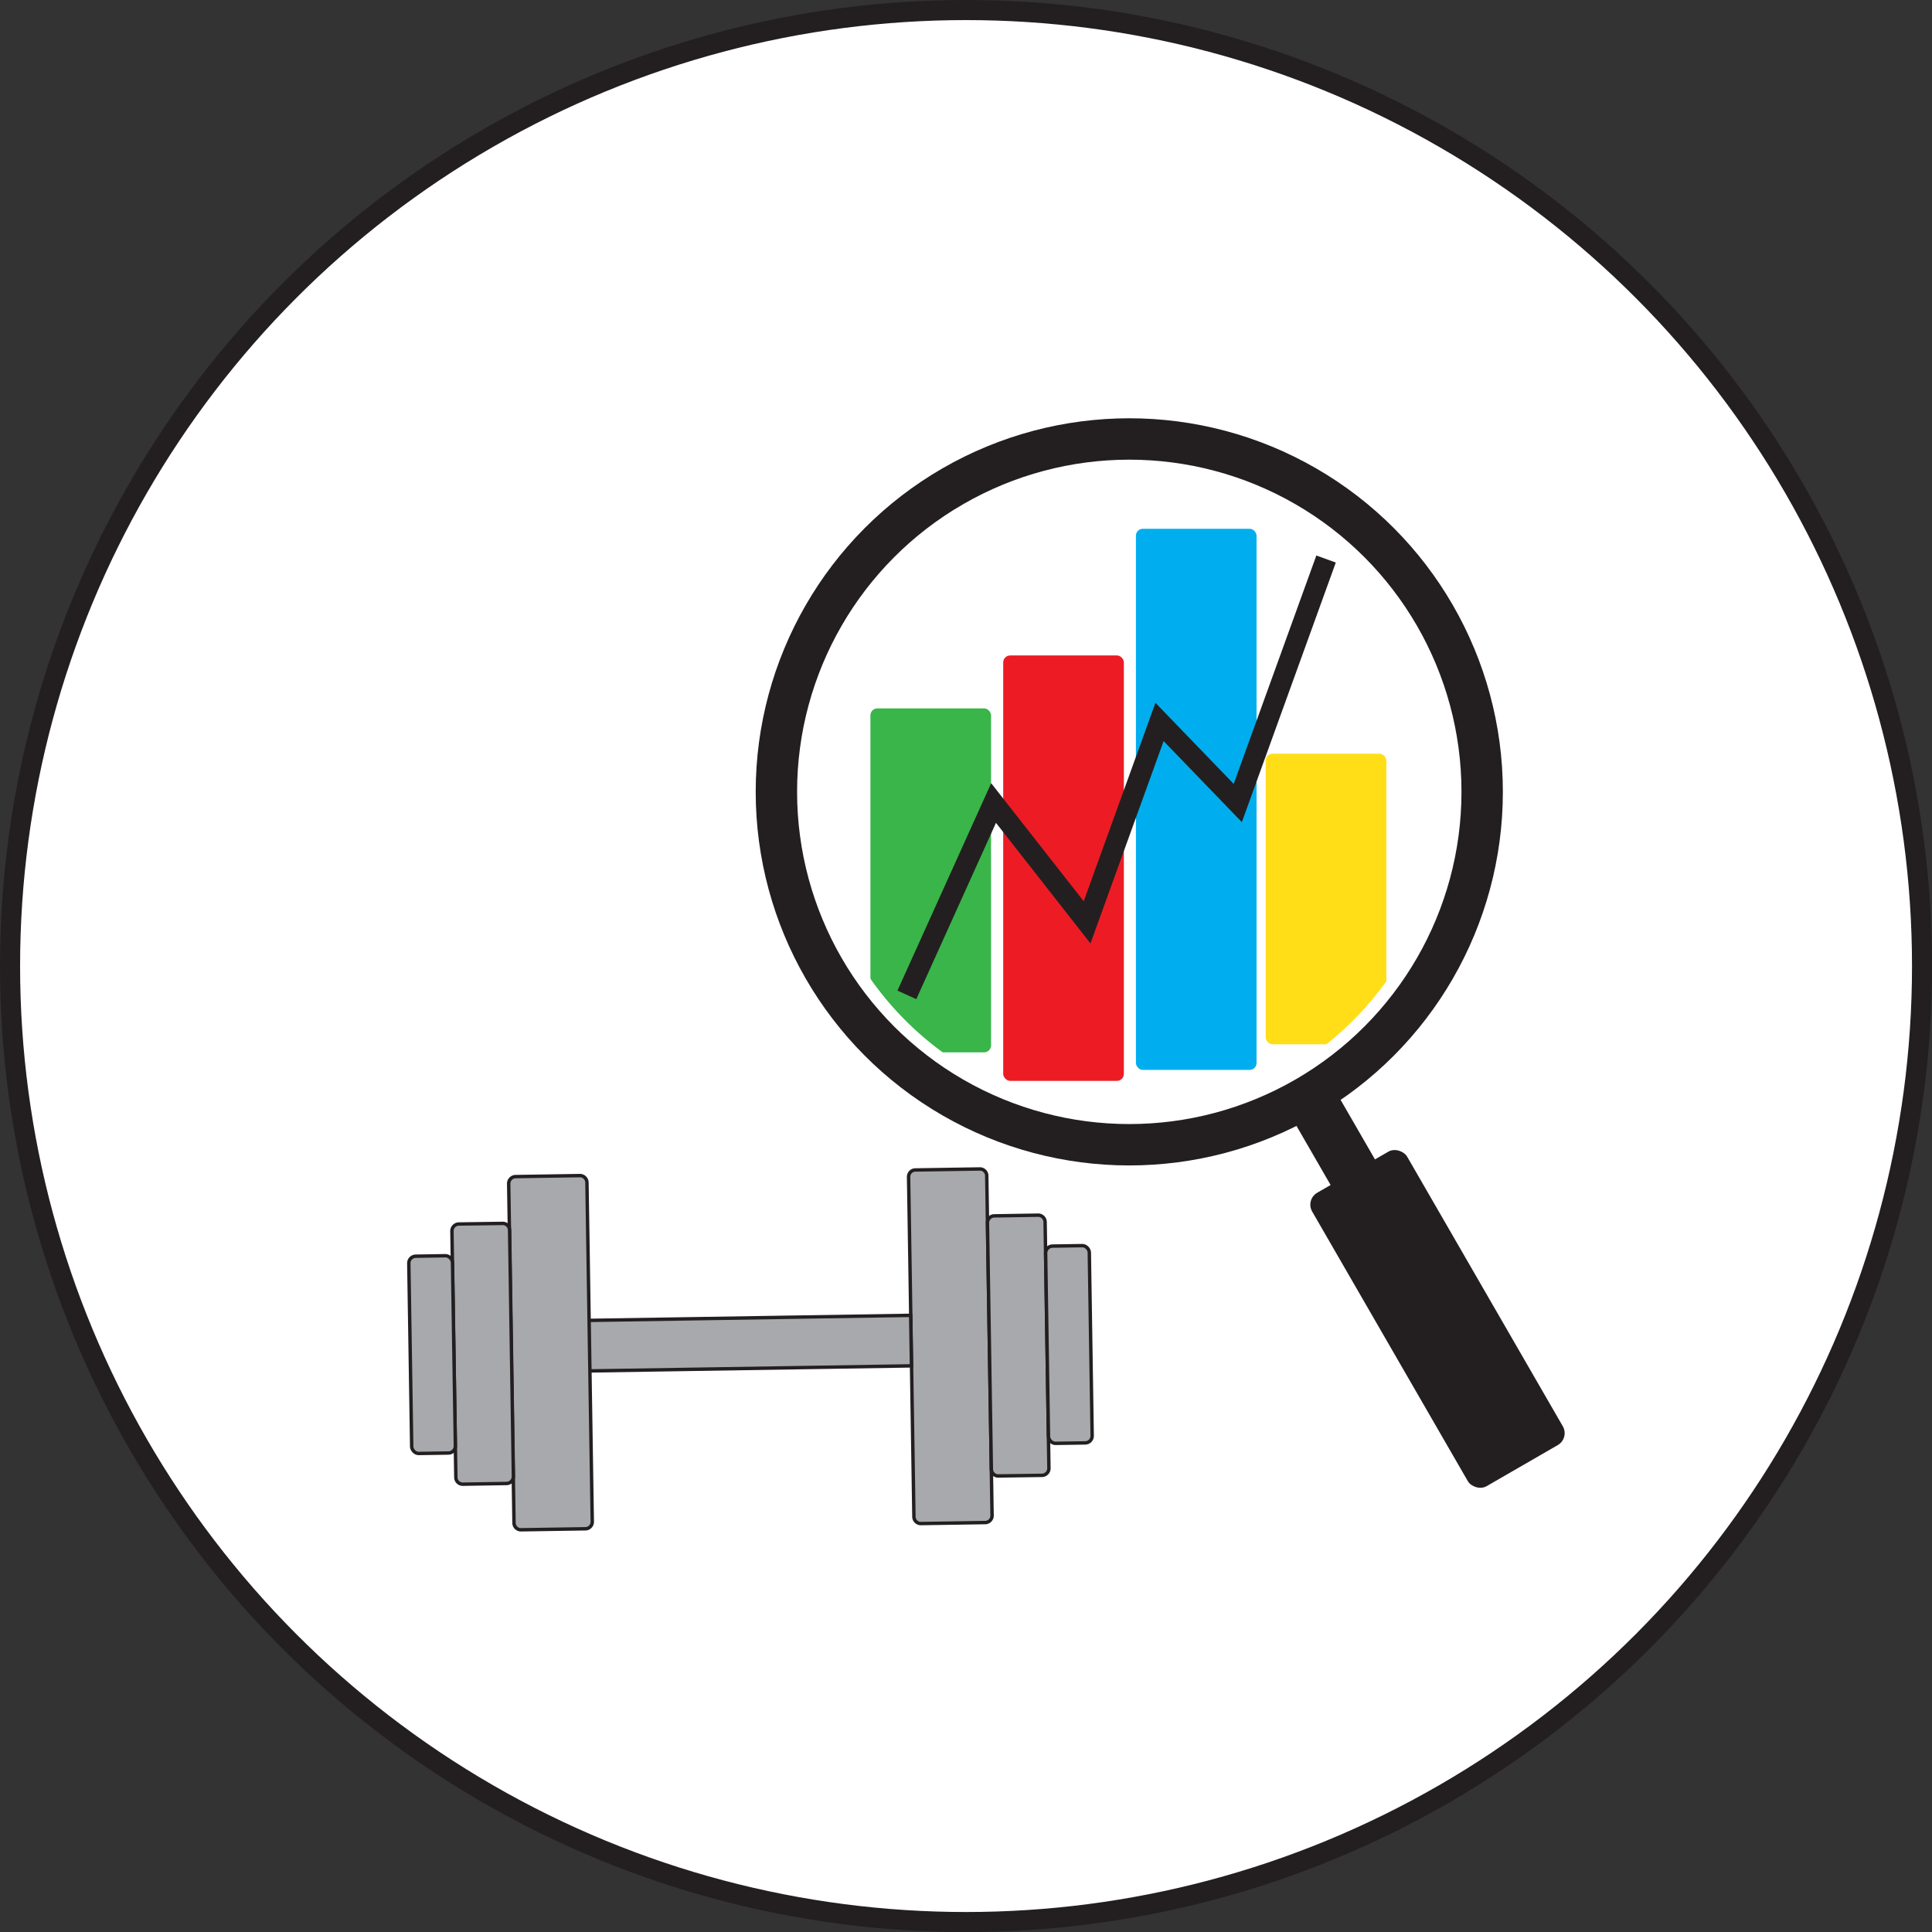 <svg id="Layer_1" data-name="Layer 1" xmlns="http://www.w3.org/2000/svg" xmlns:xlink="http://www.w3.org/1999/xlink" viewBox="0 0 192.33 192.33"><rect x="0" y="0" width="192.33" height="192.33" fill="#333333" stroke="none"/><defs><style>.cls-1,.cls-12,.cls-13,.cls-14,.cls-6{fill:none;}.cls-2,.cls-4{fill:#fff;}.cls-12,.cls-14,.cls-2,.cls-6{stroke:#231f20;}.cls-12,.cls-13,.cls-14,.cls-2,.cls-6{stroke-miterlimit:10;}.cls-2{stroke-width:2px;}.cls-3{clip-path:url(#clip-path);}.cls-5{fill:#a7a9ac;}.cls-6{stroke-width:0.34px;}.cls-7{fill:#231f20;}.cls-8{fill:#39b54a;}.cls-9{fill:#ed1c24;}.cls-10{fill:#ffde17;}.cls-11{fill:#00aeef;}.cls-12,.cls-13{stroke-width:2.06px;}.cls-13{stroke:#fff;}.cls-14{stroke-width:4.12px;}</style><clipPath id="clip-path" transform="translate(0.17 0.17)"><rect class="cls-1" x="30.05" y="30.05" width="131.9" height="131.9"/></clipPath></defs><circle class="cls-2" cx="96.17" cy="96.17" r="95.17"/><g class="cls-3"><rect class="cls-4" x="30.22" y="30.22" width="131.9" height="131.9"/><g class="cls-3"><path class="cls-5" d="M98.59,150.7a.69.69,0,0,1-.67.7l-6.41.1a.69.69,0,0,1-.7-.68L90.28,117a.68.68,0,0,1,.67-.7l6.41-.1a.68.68,0,0,1,.7.67Z" transform="translate(0.17 0.17)"/><path class="cls-6" d="M98.59,150.7a.69.69,0,0,1-.67.7l-6.41.1a.69.69,0,0,1-.7-.68L90.28,117a.68.68,0,0,1,.67-.7l6.41-.1a.68.68,0,0,1,.7.67Z" transform="translate(0.17 0.17)"/><path class="cls-5" d="M104.25,146a.7.7,0,0,1-.67.7l-4.36.06a.68.68,0,0,1-.7-.67l-.39-24.53a.69.69,0,0,1,.68-.69l4.36-.07a.69.69,0,0,1,.7.67Z" transform="translate(0.17 0.17)"/><path class="cls-6" d="M104.25,146a.7.7,0,0,1-.67.7l-4.36.06a.68.68,0,0,1-.7-.67l-.39-24.53a.69.69,0,0,1,.68-.69l4.36-.07a.69.69,0,0,1,.7.67Z" transform="translate(0.17 0.17)"/><rect class="cls-5" x="104.06" y="123.86" width="4.35" height="19.64" rx="0.69" transform="translate(-1.89 1.83) rotate(-0.89)"/><rect class="cls-6" x="104.06" y="123.86" width="4.35" height="19.64" rx="0.69" transform="translate(-1.89 1.83) rotate(-0.89)"/><rect class="cls-5" x="58.05" y="131.03" width="32.48" height="5.03" transform="translate(-1.92 1.35) rotate(-0.9)"/><rect class="cls-6" x="58.05" y="131.03" width="32.48" height="5.03" transform="translate(-1.92 1.35) rotate(-0.9)"/><path class="cls-5" d="M51,151.45a.69.69,0,0,0,.7.67l6.41-.1a.69.69,0,0,0,.68-.7l-.53-33.78a.7.7,0,0,0-.7-.68l-6.41.1a.7.7,0,0,0-.68.7Z" transform="translate(0.17 0.17)"/><path class="cls-6" d="M51,151.45a.69.69,0,0,0,.7.67l6.41-.1a.69.69,0,0,0,.68-.7l-.53-33.78a.7.7,0,0,0-.7-.68l-6.41.1a.7.7,0,0,0-.68.7Z" transform="translate(0.17 0.17)"/><path class="cls-5" d="M45.21,146.91a.68.68,0,0,0,.7.67l4.35-.07a.69.69,0,0,0,.68-.7l-.38-24.52a.68.68,0,0,0-.7-.67l-4.36.06a.7.7,0,0,0-.68.7Z" transform="translate(0.17 0.17)"/><path class="cls-6" d="M45.21,146.91a.68.68,0,0,0,.7.67l4.35-.07a.69.69,0,0,0,.68-.7l-.38-24.52a.68.68,0,0,0-.7-.67l-4.36.06a.7.7,0,0,0-.68.7Z" transform="translate(0.17 0.17)"/><rect class="cls-5" x="40.67" y="124.86" width="4.35" height="19.64" rx="0.69" transform="translate(-1.94 0.86) rotate(-0.9)"/><rect class="cls-6" x="40.67" y="124.86" width="4.35" height="19.64" rx="0.69" transform="translate(-1.94 0.86) rotate(-0.9)"/><rect class="cls-7" x="130.65" y="108.16" width="5.1" height="12.2" transform="translate(-39.12 82.08) rotate(-30)"/><rect class="cls-8" x="86.65" y="70.52" width="12.01" height="34.24" rx="0.69"/><rect class="cls-9" x="99.87" y="65.25" width="12.01" height="42.35" rx="0.69"/><rect class="cls-10" x="126" y="75.03" width="12.01" height="28.93" rx="0.69"/><rect class="cls-11" x="113.08" y="52.64" width="12.01" height="53.87" rx="0.69"/><polyline class="cls-12" points="90.28 99.04 98.91 79.94 108.22 91.82 115.43 71.87 123.22 79.94 132.01 55.65"/><path class="cls-13" d="M144.78,79.15a32.53,32.53,0,1,1-32.53-32.53A32.52,32.52,0,0,1,144.78,79.15Z" transform="translate(0.17 0.17)"/><circle class="cls-14" cx="112.42" cy="78.83" r="35.13"/><rect class="cls-7" x="137.48" y="114.26" width="10.92" height="33.73" rx="1.37" transform="translate(-46.25 89.21) rotate(-30)"/></g></g></svg>